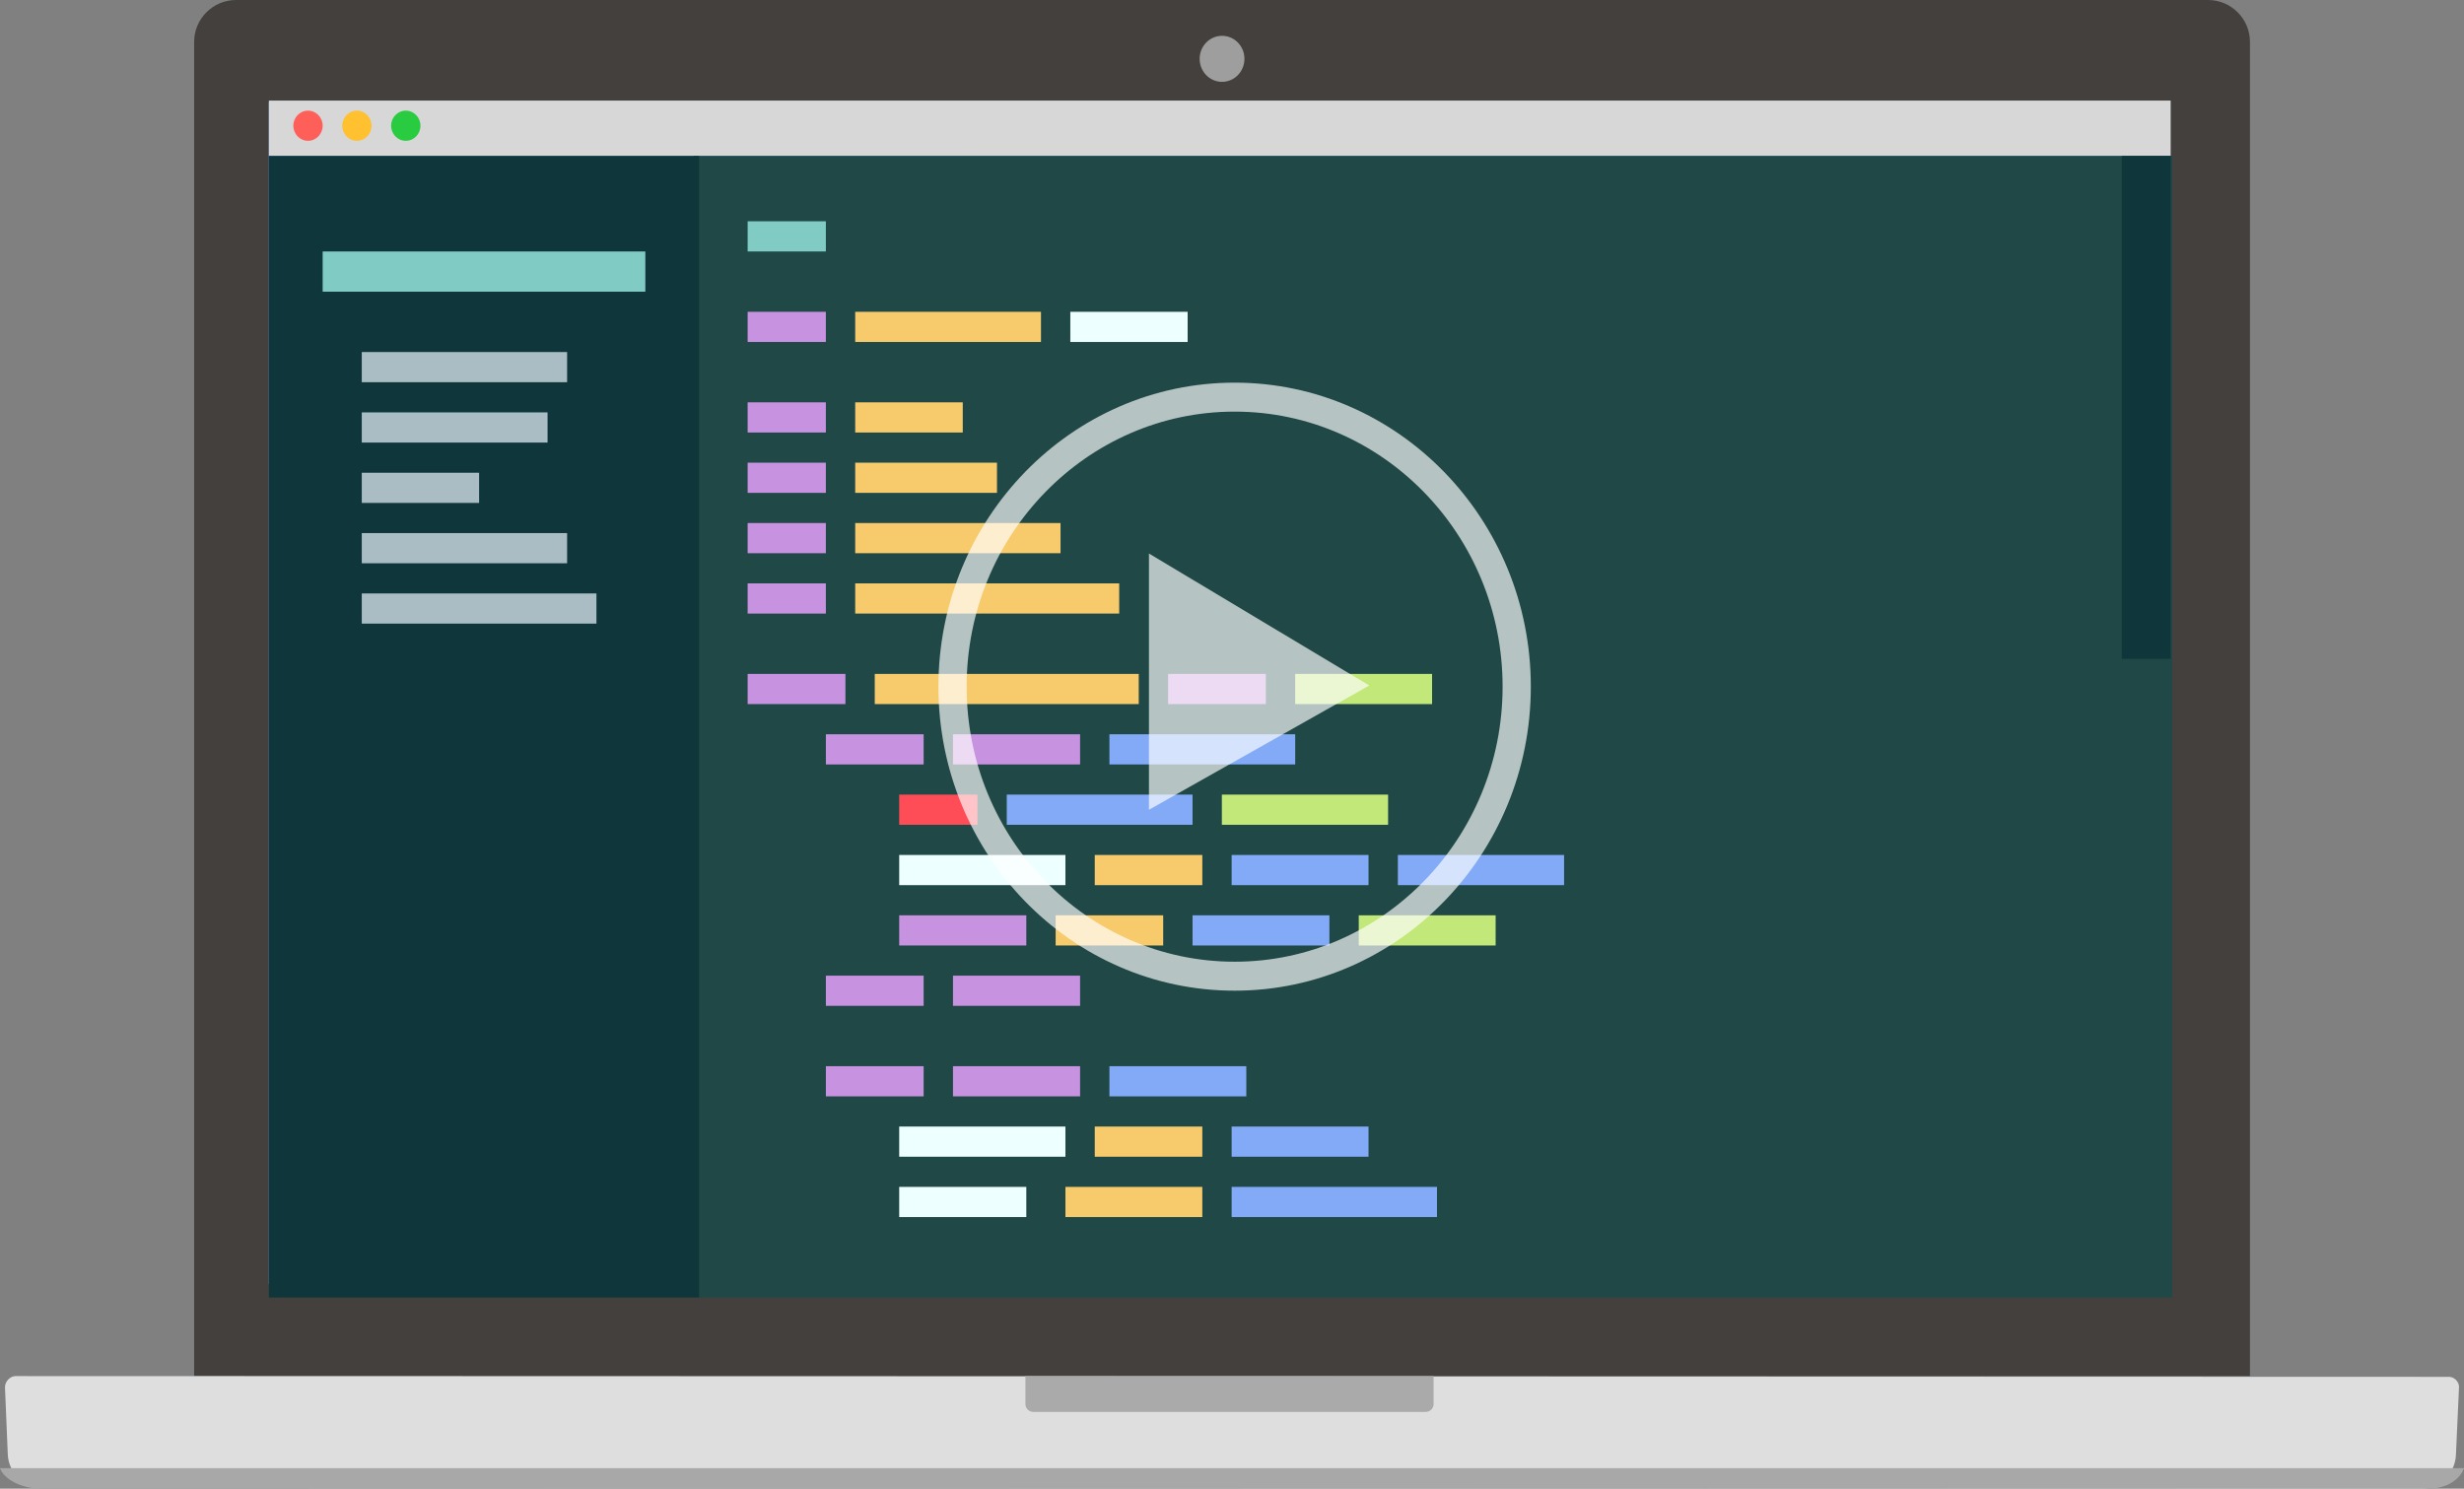 <?xml version="1.0" encoding="UTF-8"?>
<svg width="470px" height="284px" viewBox="0 0 470 284" version="1.1" xmlns="http://www.w3.org/2000/svg" xmlns:xlink="http://www.w3.org/1999/xlink">
    <rect x="0" y="0" width="470" height="284" fill="#808080" stroke="none"/>
    <!-- Generator: Sketch 51.2 (57519) - http://www.bohemiancoding.com/sketch -->
    <title>Macbook-hero</title>
    <desc>Created with Sketch.</desc>
    <defs>
        <linearGradient x1="0%" y1="0%" x2="100%" y2="100%" id="linearGradient-1">
            <stop stop-color="#6398FF" offset="0%"></stop>
            <stop stop-color="#6196FF" offset="100%"></stop>
        </linearGradient>
    </defs>
    <g id="Page-1" stroke="none" stroke-width="1" fill="none" fill-rule="evenodd">
        <g id="Pre-Launch" transform="translate(-835, -167)">
            <g id="Macbook-hero" transform="translate(835, 167)">
                <g id="Macbook">
                    <g id="macbook">
                        <path d="M45.03,0 C40.612,0 37.03,3.587 37.03,8 L37.03,262.529 L429.172,262.529 L429.172,8 C429.172,3.582 425.586,0 421.172,0 L45.03,0 Z" id="screen-body" fill="#43403D"></path>
                        <path d="M468.46,277.601 L469.049,264.609 C469.091,263.639 468.142,262.669 467.152,262.669 L2.95,262.529 C1.907,262.529 0.907,263.611 0.951,264.693 C1.214,271.08 1.485,277.467 1.485,277.467 C1.639,281.004 4.534,283.871 7.962,283.872 L461.952,284 C465.375,284.001 468.291,281.125 468.46,277.601 Z" id="body" fill="#DEDEDE"></path>
                        <path d="M463.296,284 L7.642,284 C4.201,284 0.786,282.252 0,280.096 L470,280.096 C469.209,282.245 466.731,284 463.296,284 Z" id="lower-body" fill="#A8A8A8"></path>
                        <rect id="screen" fill="#5E93FB" x="51.273" y="19.519" width="362.707" height="225.443"></rect>
                        <polygon id="glare" fill="url(#linearGradient-1)" points="413.98 19.519 413.98 244.962 173.758 19.519"></polygon>
                        <path d="M233.101,15.615 C235.461,15.615 237.374,13.649 237.374,11.223 C237.374,8.798 235.461,6.832 233.101,6.832 C230.741,6.832 228.828,8.798 228.828,11.223 C228.828,13.649 230.741,15.615 233.101,15.615 Z" id="camera" fill="#9E9E9E"></path>
                        <path d="M195.596,262.529 L195.596,267.862 C195.596,268.69 196.269,269.361 197.099,269.361 L271.952,269.361 C272.782,269.361 273.455,268.681 273.455,267.862 L273.455,262.529 L195.596,262.529 Z" id="Rectangle-15" fill="#AAAAAA"></path>
                    </g>
                    <g id="Title-Bar" transform="translate(51.29, 19.189)" fill-rule="nonzero">
                        <rect id="Rectangle-2" fill="#D7D7D7" x="0" y="0" width="362.758" height="10.554"></rect>
                        <ellipse id="Oval" fill="#FE6059" cx="7.46" cy="4.797" rx="2.798" ry="2.878"></ellipse>
                        <ellipse id="Oval-Copy" fill="#FFC130" cx="16.786" cy="4.797" rx="2.798" ry="2.878"></ellipse>
                        <ellipse id="Oval-Copy-2" fill="#29CC41" cx="26.111" cy="4.797" rx="2.798" ry="2.878"></ellipse>
                    </g>
                    <g id="Window" transform="translate(132.353, 29.743)" fill-rule="nonzero">
                        <rect id="Rectangle-8" fill="#1F4846" x="0" y="0" width="282" height="217.797"></rect>
                        <g id="Code" transform="translate(10.258, 12.473)">
                            <rect id="Rectangle-9-Copy-5" fill="#80CBC4" x="0" y="0" width="14.921" height="5.757"></rect>
                            <rect id="Rectangle-9-Copy-6" fill="#C792DF" x="0" y="17.27" width="14.921" height="5.757"></rect>
                            <rect id="Rectangle-9-Copy-8" fill="#C792DF" x="0" y="34.541" width="14.921" height="5.757"></rect>
                            <rect id="Rectangle-9-Copy-13" fill="#C792DF" x="0" y="57.568" width="14.921" height="5.757"></rect>
                            <rect id="Rectangle-9-Copy-11" fill="#C792DF" x="0" y="46.054" width="14.921" height="5.757"></rect>
                            <rect id="Rectangle-9-Copy-14" fill="#C792DF" x="0" y="69.081" width="14.921" height="5.757"></rect>
                            <rect id="Rectangle-9-Copy-17" fill="#C792DF" x="0" y="86.351" width="18.651" height="5.757"></rect>
                            <rect id="Rectangle-9-Copy-21" fill="#C792DF" x="14.921" y="97.865" width="18.651" height="5.757"></rect>
                            <rect id="Rectangle-9-Copy-37" fill="#C792DF" x="14.921" y="161.189" width="18.651" height="5.757"></rect>
                            <rect id="Rectangle-9-Copy-35" fill="#C792DF" x="14.921" y="143.919" width="18.651" height="5.757"></rect>
                            <rect id="Rectangle-9-Copy-24" fill="#FF4D58" x="28.909" y="109.378" width="14.921" height="5.757"></rect>
                            <rect id="Rectangle-9-Copy-22" fill="#C792DF" x="39.167" y="97.865" width="24.246" height="5.757"></rect>
                            <rect id="Rectangle-9-Copy-38" fill="#C792DF" x="39.167" y="161.189" width="24.246" height="5.757"></rect>
                            <rect id="Rectangle-9-Copy-36" fill="#C792DF" x="39.167" y="143.919" width="24.246" height="5.757"></rect>
                            <rect id="Rectangle-9-Copy-23" fill="#82AAF7" x="69.008" y="97.865" width="35.437" height="5.757"></rect>
                            <rect id="Rectangle-9-Copy-39" fill="#82AAF7" x="69.008" y="161.189" width="26.111" height="5.757"></rect>
                            <rect id="Rectangle-9-Copy-25" fill="#82AAF7" x="49.425" y="109.378" width="35.437" height="5.757"></rect>
                            <rect id="Rectangle-9-Copy-29" fill="#82AAF7" x="92.321" y="120.892" width="26.111" height="5.757"></rect>
                            <rect id="Rectangle-9-Copy-40" fill="#82AAF7" x="92.321" y="172.703" width="26.111" height="5.757"></rect>
                            <rect id="Rectangle-9-Copy-43" fill="#82AAF7" x="92.321" y="184.216" width="39.167" height="5.757"></rect>
                            <rect id="Rectangle-9-Copy-33" fill="#82AAF7" x="84.861" y="132.405" width="26.111" height="5.757"></rect>
                            <rect id="Rectangle-9-Copy-30" fill="#82AAF7" x="124.028" y="120.892" width="31.706" height="5.757"></rect>
                            <rect id="Rectangle-9-Copy-19" fill="#C792DF" x="80.198" y="86.351" width="18.651" height="5.757"></rect>
                            <rect id="Rectangle-9-Copy-20" fill="#C3E87A" x="104.444" y="86.351" width="26.111" height="5.757"></rect>
                            <rect id="Rectangle-9-Copy-34" fill="#C3E87A" x="116.567" y="132.405" width="26.111" height="5.757"></rect>
                            <rect id="Rectangle-9-Copy-26" fill="#C3E87A" x="90.456" y="109.378" width="31.706" height="5.757"></rect>
                            <rect id="Rectangle-9-Copy-7" fill="#F7CB6B" x="20.516" y="17.27" width="35.437" height="5.757"></rect>
                            <rect id="Rectangle-9-Copy-10" fill="#EEFFFF" x="61.548" y="17.27" width="22.381" height="5.757"></rect>
                            <rect id="Rectangle-9-Copy-27" fill="#EEFFFF" x="28.909" y="120.892" width="31.706" height="5.757"></rect>
                            <rect id="Rectangle-9-Copy-41" fill="#EEFFFF" x="28.909" y="172.703" width="31.706" height="5.757"></rect>
                            <rect id="Rectangle-9-Copy-44" fill="#EEFFFF" x="28.909" y="184.216" width="24.246" height="5.757"></rect>
                            <rect id="Rectangle-9-Copy-31" fill="#C792DF" x="28.909" y="132.405" width="24.246" height="5.757"></rect>
                            <rect id="Rectangle-9-Copy-9" fill="#F7CB6B" x="20.516" y="34.541" width="20.516" height="5.757"></rect>
                            <rect id="Rectangle-9-Copy-28" fill="#F7CB6B" x="66.21" y="120.892" width="20.516" height="5.757"></rect>
                            <rect id="Rectangle-9-Copy-42" fill="#F7CB6B" x="66.21" y="172.703" width="20.516" height="5.757"></rect>
                            <rect id="Rectangle-9-Copy-45" fill="#F7CB6B" x="60.615" y="184.216" width="26.111" height="5.757"></rect>
                            <rect id="Rectangle-9-Copy-32" fill="#F7CB6B" x="58.75" y="132.405" width="20.516" height="5.757"></rect>
                            <rect id="Rectangle-9-Copy-15" fill="#F7CB6B" x="20.516" y="57.568" width="39.167" height="5.757"></rect>
                            <rect id="Rectangle-9-Copy-12" fill="#F7CB6B" x="20.516" y="46.054" width="27.044" height="5.757"></rect>
                            <rect id="Rectangle-9-Copy-16" fill="#F7CB6B" x="20.516" y="69.081" width="50.357" height="5.757"></rect>
                            <rect id="Rectangle-9-Copy-18" fill="#F7CB6B" x="24.246" y="86.351" width="50.357" height="5.757"></rect>
                        </g>
                    </g>
                    <g id="Sidebar" transform="translate(51.29, 29.743)" fill-rule="nonzero">
                        <rect id="Rectangle-7" fill="#0F363B" x="0" y="0" width="82.063" height="217.797"></rect>
                        <rect id="Rectangle-9" fill="#80CBC4" x="10.258" y="18.23" width="61.548" height="7.676"></rect>
                        <rect id="Rectangle-9-Copy" fill="#AABDC4" x="17.718" y="37.419" width="39.167" height="5.757"></rect>
                        <rect id="Rectangle-9-Copy-2" fill="#AABDC4" x="17.718" y="48.932" width="35.437" height="5.757"></rect>
                        <rect id="Rectangle-9-Copy-3" fill="#AABDC4" x="17.718" y="60.446" width="22.381" height="5.757"></rect>
                        <rect id="Rectangle-9-Copy-4" fill="#AABDC4" x="17.718" y="71.959" width="39.167" height="5.757"></rect>
                        <rect id="Rectangle-9-Copy-46" fill="#AABDC4" x="17.718" y="83.473" width="44.762" height="5.757"></rect>
                    </g>
                    <g id="Scrollbar" transform="translate(404.722, 29.743)" fill="#0F363B" fill-rule="nonzero">
                        <rect id="Rectangle-7" x="0" y="0" width="9.325" height="95.946"></rect>
                    </g>
                </g>
                <g id="playbutton" opacity="0.855" transform="translate(179, 73)" fill="#FFFFFF" fill-opacity="0.783" fill-rule="nonzero">
                    <path d="M56.5,116 C25.344,116 0,89.983 0,58 C0,26.017 25.344,0 56.5,0 C87.656,0 113,26.017 113,58 C113,89.983 87.656,116 56.5,116 Z M56.5,5.528 C28.308,5.528 5.385,29.059 5.385,58 C5.385,86.941 28.319,110.472 56.5,110.472 C84.692,110.472 107.615,86.929 107.615,58 C107.615,29.059 84.692,5.528 56.5,5.528 Z" id="Shape"></path>
                    <polygon id="Shape" points="40.157 32.595 82.182 57.777 40.157 81.488"></polygon>
                </g>
            </g>
        </g>
    </g>
</svg>